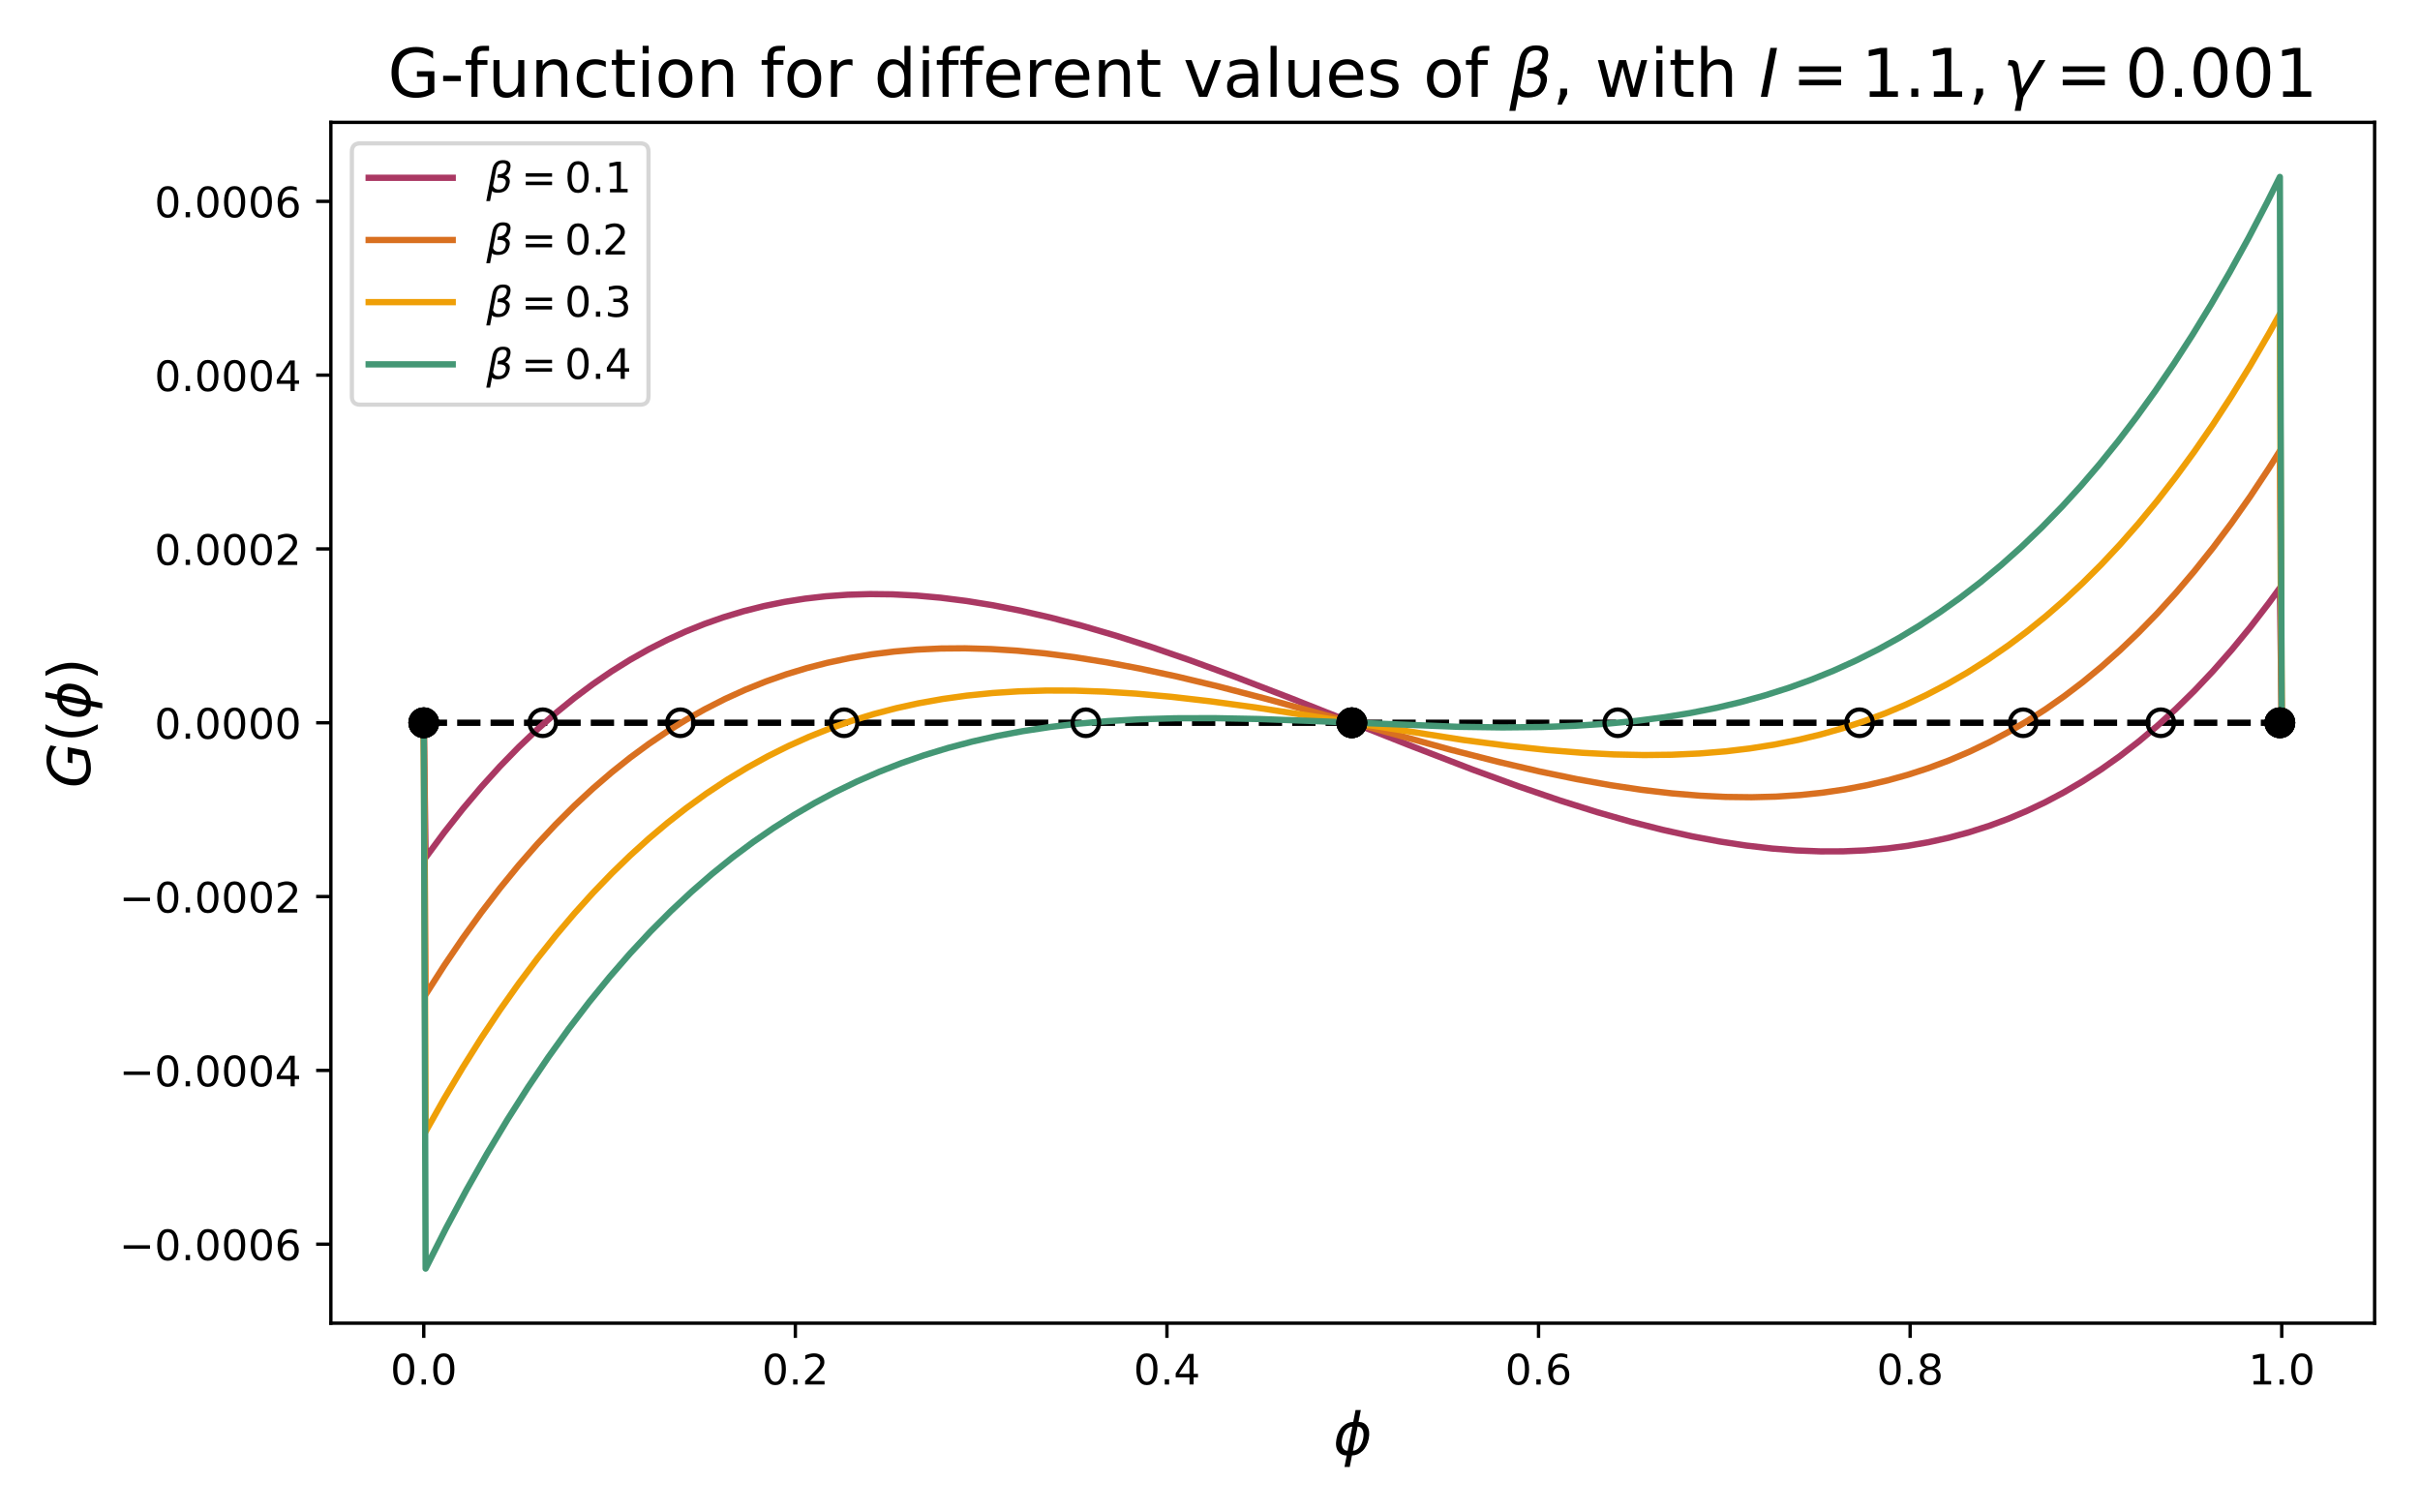 <?xml version="1.0" encoding="utf-8" standalone="no"?>
<!DOCTYPE svg PUBLIC "-//W3C//DTD SVG 1.1//EN"
  "http://www.w3.org/Graphics/SVG/1.1/DTD/svg11.dtd">
<!-- Created with matplotlib (https://matplotlib.org/) -->
<svg height="360pt" version="1.1" viewBox="0 0 576 360" width="576pt" xmlns="http://www.w3.org/2000/svg" xmlns:xlink="http://www.w3.org/1999/xlink">
 <defs>
  <style type="text/css">*{stroke-linecap:butt;stroke-linejoin:round;}</style>
 </defs>
 <g id="figure_1">
  <g id="patch_1">
   <path d="M 0 360 
L 576 360 
L 576 0 
L 0 0 
z
" style="fill:#ffffff;"/>
  </g>
  <g id="axes_1">
   <g id="patch_2">
    <path d="M 78.75 314.942 
L 565.2 314.942 
L 565.2 29.12 
L 78.75 29.12 
z
" style="fill:#ffffff;"/>
   </g>
   <g id="matplotlib.axis_1">
    <g id="xtick_1">
     <g id="line2d_1">
      <defs>
       <path d="M 0 0 
L 0 3.5 
" id="m5bc7a6c4f2" style="stroke:#000000;stroke-width:0.8;"/>
      </defs>
      <g>
       <use style="stroke:#000000;stroke-width:0.8;" x="100.862" xlink:href="#m5bc7a6c4f2" y="314.942"/>
      </g>
     </g>
     <g id="text_1">
      <!-- 0.0 -->
      <g transform="translate(92.91 329.54)scale(0.1 -0.1)">
       <defs>
        <path d="M 31.781 66.406 
Q 24.172 66.406 20.328 58.906 
Q 16.5 51.422 16.5 36.375 
Q 16.5 21.391 20.328 13.891 
Q 24.172 6.391 31.781 6.391 
Q 39.453 6.391 43.281 13.891 
Q 47.125 21.391 47.125 36.375 
Q 47.125 51.422 43.281 58.906 
Q 39.453 66.406 31.781 66.406 
z
M 31.781 74.219 
Q 44.047 74.219 50.516 64.516 
Q 56.984 54.828 56.984 36.375 
Q 56.984 17.969 50.516 8.266 
Q 44.047 -1.422 31.781 -1.422 
Q 19.531 -1.422 13.062 8.266 
Q 6.594 17.969 6.594 36.375 
Q 6.594 54.828 13.062 64.516 
Q 19.531 74.219 31.781 74.219 
z
" id="DejaVuSans-48"/>
        <path d="M 10.688 12.406 
L 21 12.406 
L 21 0 
L 10.688 0 
z
" id="DejaVuSans-46"/>
       </defs>
       <use xlink:href="#DejaVuSans-48"/>
       <use x="63.623" xlink:href="#DejaVuSans-46"/>
       <use x="95.41" xlink:href="#DejaVuSans-48"/>
      </g>
     </g>
    </g>
    <g id="xtick_2">
     <g id="line2d_2">
      <g>
       <use style="stroke:#000000;stroke-width:0.8;" x="189.307" xlink:href="#m5bc7a6c4f2" y="314.942"/>
      </g>
     </g>
     <g id="text_2">
      <!-- 0.2 -->
      <g transform="translate(181.355 329.54)scale(0.1 -0.1)">
       <defs>
        <path d="M 19.188 8.297 
L 53.609 8.297 
L 53.609 0 
L 7.328 0 
L 7.328 8.297 
Q 12.938 14.109 22.625 23.891 
Q 32.328 33.688 34.812 36.531 
Q 39.547 41.844 41.422 45.531 
Q 43.312 49.219 43.312 52.781 
Q 43.312 58.594 39.234 62.25 
Q 35.156 65.922 28.609 65.922 
Q 23.969 65.922 18.812 64.312 
Q 13.672 62.703 7.812 59.422 
L 7.812 69.391 
Q 13.766 71.781 18.938 73 
Q 24.125 74.219 28.422 74.219 
Q 39.75 74.219 46.484 68.547 
Q 53.219 62.891 53.219 53.422 
Q 53.219 48.922 51.531 44.891 
Q 49.859 40.875 45.406 35.406 
Q 44.188 33.984 37.641 27.219 
Q 31.109 20.453 19.188 8.297 
z
" id="DejaVuSans-50"/>
       </defs>
       <use xlink:href="#DejaVuSans-48"/>
       <use x="63.623" xlink:href="#DejaVuSans-46"/>
       <use x="95.41" xlink:href="#DejaVuSans-50"/>
      </g>
     </g>
    </g>
    <g id="xtick_3">
     <g id="line2d_3">
      <g>
       <use style="stroke:#000000;stroke-width:0.8;" x="277.752" xlink:href="#m5bc7a6c4f2" y="314.942"/>
      </g>
     </g>
     <g id="text_3">
      <!-- 0.4 -->
      <g transform="translate(269.801 329.54)scale(0.1 -0.1)">
       <defs>
        <path d="M 37.797 64.312 
L 12.891 25.391 
L 37.797 25.391 
z
M 35.203 72.906 
L 47.609 72.906 
L 47.609 25.391 
L 58.016 25.391 
L 58.016 17.188 
L 47.609 17.188 
L 47.609 0 
L 37.797 0 
L 37.797 17.188 
L 4.891 17.188 
L 4.891 26.703 
z
" id="DejaVuSans-52"/>
       </defs>
       <use xlink:href="#DejaVuSans-48"/>
       <use x="63.623" xlink:href="#DejaVuSans-46"/>
       <use x="95.41" xlink:href="#DejaVuSans-52"/>
      </g>
     </g>
    </g>
    <g id="xtick_4">
     <g id="line2d_4">
      <g>
       <use style="stroke:#000000;stroke-width:0.8;" x="366.198" xlink:href="#m5bc7a6c4f2" y="314.942"/>
      </g>
     </g>
     <g id="text_4">
      <!-- 0.6 -->
      <g transform="translate(358.246 329.54)scale(0.1 -0.1)">
       <defs>
        <path d="M 33.016 40.375 
Q 26.375 40.375 22.484 35.828 
Q 18.609 31.297 18.609 23.391 
Q 18.609 15.531 22.484 10.953 
Q 26.375 6.391 33.016 6.391 
Q 39.656 6.391 43.531 10.953 
Q 47.406 15.531 47.406 23.391 
Q 47.406 31.297 43.531 35.828 
Q 39.656 40.375 33.016 40.375 
z
M 52.594 71.297 
L 52.594 62.312 
Q 48.875 64.062 45.094 64.984 
Q 41.312 65.922 37.594 65.922 
Q 27.828 65.922 22.672 59.328 
Q 17.531 52.734 16.797 39.406 
Q 19.672 43.656 24.016 45.922 
Q 28.375 48.188 33.594 48.188 
Q 44.578 48.188 50.953 41.516 
Q 57.328 34.859 57.328 23.391 
Q 57.328 12.156 50.688 5.359 
Q 44.047 -1.422 33.016 -1.422 
Q 20.359 -1.422 13.672 8.266 
Q 6.984 17.969 6.984 36.375 
Q 6.984 53.656 15.188 63.938 
Q 23.391 74.219 37.203 74.219 
Q 40.922 74.219 44.703 73.484 
Q 48.484 72.75 52.594 71.297 
z
" id="DejaVuSans-54"/>
       </defs>
       <use xlink:href="#DejaVuSans-48"/>
       <use x="63.623" xlink:href="#DejaVuSans-46"/>
       <use x="95.41" xlink:href="#DejaVuSans-54"/>
      </g>
     </g>
    </g>
    <g id="xtick_5">
     <g id="line2d_5">
      <g>
       <use style="stroke:#000000;stroke-width:0.8;" x="454.643" xlink:href="#m5bc7a6c4f2" y="314.942"/>
      </g>
     </g>
     <g id="text_5">
      <!-- 0.8 -->
      <g transform="translate(446.692 329.54)scale(0.1 -0.1)">
       <defs>
        <path d="M 31.781 34.625 
Q 24.75 34.625 20.719 30.859 
Q 16.703 27.094 16.703 20.516 
Q 16.703 13.922 20.719 10.156 
Q 24.75 6.391 31.781 6.391 
Q 38.812 6.391 42.859 10.172 
Q 46.922 13.969 46.922 20.516 
Q 46.922 27.094 42.891 30.859 
Q 38.875 34.625 31.781 34.625 
z
M 21.922 38.812 
Q 15.578 40.375 12.031 44.719 
Q 8.5 49.078 8.5 55.328 
Q 8.5 64.062 14.719 69.141 
Q 20.953 74.219 31.781 74.219 
Q 42.672 74.219 48.875 69.141 
Q 55.078 64.062 55.078 55.328 
Q 55.078 49.078 51.531 44.719 
Q 48 40.375 41.703 38.812 
Q 48.828 37.156 52.797 32.312 
Q 56.781 27.484 56.781 20.516 
Q 56.781 9.906 50.312 4.234 
Q 43.844 -1.422 31.781 -1.422 
Q 19.734 -1.422 13.25 4.234 
Q 6.781 9.906 6.781 20.516 
Q 6.781 27.484 10.781 32.312 
Q 14.797 37.156 21.922 38.812 
z
M 18.312 54.391 
Q 18.312 48.734 21.844 45.562 
Q 25.391 42.391 31.781 42.391 
Q 38.141 42.391 41.719 45.562 
Q 45.312 48.734 45.312 54.391 
Q 45.312 60.062 41.719 63.234 
Q 38.141 66.406 31.781 66.406 
Q 25.391 66.406 21.844 63.234 
Q 18.312 60.062 18.312 54.391 
z
" id="DejaVuSans-56"/>
       </defs>
       <use xlink:href="#DejaVuSans-48"/>
       <use x="63.623" xlink:href="#DejaVuSans-46"/>
       <use x="95.41" xlink:href="#DejaVuSans-56"/>
      </g>
     </g>
    </g>
    <g id="xtick_6">
     <g id="line2d_6">
      <g>
       <use style="stroke:#000000;stroke-width:0.8;" x="543.089" xlink:href="#m5bc7a6c4f2" y="314.942"/>
      </g>
     </g>
     <g id="text_6">
      <!-- 1.0 -->
      <g transform="translate(535.137 329.54)scale(0.1 -0.1)">
       <defs>
        <path d="M 12.406 8.297 
L 28.516 8.297 
L 28.516 63.922 
L 10.984 60.406 
L 10.984 69.391 
L 28.422 72.906 
L 38.281 72.906 
L 38.281 8.297 
L 54.391 8.297 
L 54.391 0 
L 12.406 0 
z
" id="DejaVuSans-49"/>
       </defs>
       <use xlink:href="#DejaVuSans-49"/>
       <use x="63.623" xlink:href="#DejaVuSans-46"/>
       <use x="95.41" xlink:href="#DejaVuSans-48"/>
      </g>
     </g>
    </g>
    <g id="text_7">
     <!-- $\phi$ -->
     <g transform="translate(317.355 346.26)scale(0.14 -0.14)">
      <defs>
       <path d="M 46.734 75.984 
L 42.781 55.812 
Q 52.547 55.812 57.562 48.344 
Q 62.75 40.719 60.156 27.297 
Q 57.516 13.875 49.359 6.25 
Q 41.453 -1.219 31.688 -1.219 
L 27.875 -20.797 
L 18.953 -20.797 
L 22.75 -1.219 
Q 13.031 -1.219 7.953 6.25 
Q 2.781 13.875 5.422 27.297 
Q 8.016 40.719 16.156 48.344 
Q 24.125 55.812 33.844 55.812 
L 37.797 75.984 
z
M 33.25 6.781 
Q 38.766 6.781 43.5 11.812 
Q 48.688 17.438 50.688 27.297 
Q 52.641 37.062 49.516 42.781 
Q 46.734 47.797 41.219 47.797 
z
M 24.312 6.781 
L 32.281 47.797 
Q 26.812 47.797 22.078 42.781 
Q 16.75 37.062 14.891 27.297 
Q 13.031 17.438 16.062 11.812 
Q 18.797 6.781 24.312 6.781 
z
" id="DejaVuSans-Oblique-981"/>
      </defs>
      <use transform="translate(0 0.016)" xlink:href="#DejaVuSans-Oblique-981"/>
     </g>
    </g>
   </g>
   <g id="matplotlib.axis_2">
    <g id="ytick_1">
     <g id="line2d_7">
      <defs>
       <path d="M 0 0 
L -3.5 0 
" id="mc68856d9a3" style="stroke:#000000;stroke-width:0.8;"/>
      </defs>
      <g>
       <use style="stroke:#000000;stroke-width:0.8;" x="78.75" xlink:href="#mc68856d9a3" y="296.146"/>
      </g>
     </g>
     <g id="text_8">
      <!-- −0.0006 -->
      <g transform="translate(28.38 299.945)scale(0.1 -0.1)">
       <defs>
        <path d="M 10.594 35.5 
L 73.188 35.5 
L 73.188 27.203 
L 10.594 27.203 
z
" id="DejaVuSans-8722"/>
       </defs>
       <use xlink:href="#DejaVuSans-8722"/>
       <use x="83.789" xlink:href="#DejaVuSans-48"/>
       <use x="147.412" xlink:href="#DejaVuSans-46"/>
       <use x="179.199" xlink:href="#DejaVuSans-48"/>
       <use x="242.822" xlink:href="#DejaVuSans-48"/>
       <use x="306.445" xlink:href="#DejaVuSans-48"/>
       <use x="370.068" xlink:href="#DejaVuSans-54"/>
      </g>
     </g>
    </g>
    <g id="ytick_2">
     <g id="line2d_8">
      <g>
       <use style="stroke:#000000;stroke-width:0.8;" x="78.75" xlink:href="#mc68856d9a3" y="254.774"/>
      </g>
     </g>
     <g id="text_9">
      <!-- −0.0004 -->
      <g transform="translate(28.38 258.573)scale(0.1 -0.1)">
       <use xlink:href="#DejaVuSans-8722"/>
       <use x="83.789" xlink:href="#DejaVuSans-48"/>
       <use x="147.412" xlink:href="#DejaVuSans-46"/>
       <use x="179.199" xlink:href="#DejaVuSans-48"/>
       <use x="242.822" xlink:href="#DejaVuSans-48"/>
       <use x="306.445" xlink:href="#DejaVuSans-48"/>
       <use x="370.068" xlink:href="#DejaVuSans-52"/>
      </g>
     </g>
    </g>
    <g id="ytick_3">
     <g id="line2d_9">
      <g>
       <use style="stroke:#000000;stroke-width:0.8;" x="78.75" xlink:href="#mc68856d9a3" y="213.403"/>
      </g>
     </g>
     <g id="text_10">
      <!-- −0.0002 -->
      <g transform="translate(28.38 217.202)scale(0.1 -0.1)">
       <use xlink:href="#DejaVuSans-8722"/>
       <use x="83.789" xlink:href="#DejaVuSans-48"/>
       <use x="147.412" xlink:href="#DejaVuSans-46"/>
       <use x="179.199" xlink:href="#DejaVuSans-48"/>
       <use x="242.822" xlink:href="#DejaVuSans-48"/>
       <use x="306.445" xlink:href="#DejaVuSans-48"/>
       <use x="370.068" xlink:href="#DejaVuSans-50"/>
      </g>
     </g>
    </g>
    <g id="ytick_4">
     <g id="line2d_10">
      <g>
       <use style="stroke:#000000;stroke-width:0.8;" x="78.75" xlink:href="#mc68856d9a3" y="172.031"/>
      </g>
     </g>
     <g id="text_11">
      <!-- 0.0000 -->
      <g transform="translate(36.76 175.83)scale(0.1 -0.1)">
       <use xlink:href="#DejaVuSans-48"/>
       <use x="63.623" xlink:href="#DejaVuSans-46"/>
       <use x="95.41" xlink:href="#DejaVuSans-48"/>
       <use x="159.033" xlink:href="#DejaVuSans-48"/>
       <use x="222.656" xlink:href="#DejaVuSans-48"/>
       <use x="286.279" xlink:href="#DejaVuSans-48"/>
      </g>
     </g>
    </g>
    <g id="ytick_5">
     <g id="line2d_11">
      <g>
       <use style="stroke:#000000;stroke-width:0.8;" x="78.75" xlink:href="#mc68856d9a3" y="130.659"/>
      </g>
     </g>
     <g id="text_12">
      <!-- 0.0002 -->
      <g transform="translate(36.76 134.459)scale(0.1 -0.1)">
       <use xlink:href="#DejaVuSans-48"/>
       <use x="63.623" xlink:href="#DejaVuSans-46"/>
       <use x="95.41" xlink:href="#DejaVuSans-48"/>
       <use x="159.033" xlink:href="#DejaVuSans-48"/>
       <use x="222.656" xlink:href="#DejaVuSans-48"/>
       <use x="286.279" xlink:href="#DejaVuSans-50"/>
      </g>
     </g>
    </g>
    <g id="ytick_6">
     <g id="line2d_12">
      <g>
       <use style="stroke:#000000;stroke-width:0.8;" x="78.75" xlink:href="#mc68856d9a3" y="89.288"/>
      </g>
     </g>
     <g id="text_13">
      <!-- 0.0004 -->
      <g transform="translate(36.76 93.087)scale(0.1 -0.1)">
       <use xlink:href="#DejaVuSans-48"/>
       <use x="63.623" xlink:href="#DejaVuSans-46"/>
       <use x="95.41" xlink:href="#DejaVuSans-48"/>
       <use x="159.033" xlink:href="#DejaVuSans-48"/>
       <use x="222.656" xlink:href="#DejaVuSans-48"/>
       <use x="286.279" xlink:href="#DejaVuSans-52"/>
      </g>
     </g>
    </g>
    <g id="ytick_7">
     <g id="line2d_13">
      <g>
       <use style="stroke:#000000;stroke-width:0.8;" x="78.75" xlink:href="#mc68856d9a3" y="47.916"/>
      </g>
     </g>
     <g id="text_14">
      <!-- 0.0006 -->
      <g transform="translate(36.76 51.715)scale(0.1 -0.1)">
       <use xlink:href="#DejaVuSans-48"/>
       <use x="63.623" xlink:href="#DejaVuSans-46"/>
       <use x="95.41" xlink:href="#DejaVuSans-48"/>
       <use x="159.033" xlink:href="#DejaVuSans-48"/>
       <use x="222.656" xlink:href="#DejaVuSans-48"/>
       <use x="286.279" xlink:href="#DejaVuSans-54"/>
      </g>
     </g>
    </g>
    <g id="text_15">
     <!-- $G(\phi)$ -->
     <g transform="translate(21.44 187.571)rotate(-90)scale(0.14 -0.14)">
      <defs>
       <path d="M 54.594 10.891 
L 58.406 29.984 
L 42.188 29.984 
L 43.703 38.094 
L 69.578 38.094 
L 63.281 6 
Q 56.781 2.438 49.109 0.5 
Q 41.453 -1.422 33.688 -1.422 
Q 19.969 -1.422 12.234 6.188 
Q 4.5 13.812 4.5 27.391 
Q 4.5 38.672 9.203 48.844 
Q 13.922 59.031 22.219 65.828 
Q 27.438 70.062 33.641 72.141 
Q 39.844 74.219 47.406 74.219 
Q 54.25 74.219 60.516 72.484 
Q 66.797 70.75 72.516 67.281 
L 70.516 56.781 
Q 66.109 61.375 60.203 63.797 
Q 54.297 66.219 47.609 66.219 
Q 39.844 66.219 33.938 63.25 
Q 28.031 60.297 23.391 54.109 
Q 19.438 48.828 17.156 41.672 
Q 14.891 34.516 14.891 27.094 
Q 14.891 16.891 20.109 11.734 
Q 25.344 6.594 35.688 6.594 
Q 40.875 6.594 45.703 7.688 
Q 50.531 8.797 54.594 10.891 
z
" id="DejaVuSans-Oblique-71"/>
       <path d="M 31 75.875 
Q 24.469 64.656 21.281 53.656 
Q 18.109 42.672 18.109 31.391 
Q 18.109 20.125 21.312 9.062 
Q 24.516 -2 31 -13.188 
L 23.188 -13.188 
Q 15.875 -1.703 12.234 9.375 
Q 8.594 20.453 8.594 31.391 
Q 8.594 42.281 12.203 53.312 
Q 15.828 64.359 23.188 75.875 
z
" id="DejaVuSans-40"/>
       <path d="M 8.016 75.875 
L 15.828 75.875 
Q 23.141 64.359 26.781 53.312 
Q 30.422 42.281 30.422 31.391 
Q 30.422 20.453 26.781 9.375 
Q 23.141 -1.703 15.828 -13.188 
L 8.016 -13.188 
Q 14.5 -2 17.703 9.062 
Q 20.906 20.125 20.906 31.391 
Q 20.906 42.672 17.703 53.656 
Q 14.5 64.656 8.016 75.875 
z
" id="DejaVuSans-41"/>
      </defs>
      <use transform="translate(0 0.016)" xlink:href="#DejaVuSans-Oblique-71"/>
      <use transform="translate(77.49 0.016)" xlink:href="#DejaVuSans-40"/>
      <use transform="translate(116.504 0.016)" xlink:href="#DejaVuSans-Oblique-981"/>
      <use transform="translate(182.471 0.016)" xlink:href="#DejaVuSans-41"/>
     </g>
    </g>
   </g>
   <g id="line2d_14">
    <path clip-path="url(#p383bd5e3f3)" d="M 100.862 172.031 
L 543.089 172.031 
L 543.089 172.031 
" style="fill:none;stroke:#000000;stroke-dasharray:5.55,2.4;stroke-dashoffset:0;stroke-width:1.5;"/>
   </g>
   <g id="line2d_15">
    <path clip-path="url(#p383bd5e3f3)" d="M 100.862 172.031 
L 101.304 204.116 
L 105.731 198.129 
L 110.158 192.523 
L 114.584 187.282 
L 119.011 182.395 
L 123.438 177.848 
L 127.865 173.628 
L 132.291 169.724 
L 136.718 166.124 
L 141.145 162.815 
L 145.571 159.788 
L 149.998 157.031 
L 154.425 154.533 
L 158.851 152.286 
L 163.278 150.278 
L 167.705 148.5 
L 172.131 146.943 
L 177.001 145.474 
L 181.87 144.25 
L 186.74 143.26 
L 191.609 142.491 
L 196.478 141.934 
L 201.79 141.555 
L 207.102 141.403 
L 212.414 141.464 
L 218.169 141.758 
L 223.924 142.272 
L 230.121 143.056 
L 236.319 144.062 
L 242.959 145.366 
L 250.041 146.992 
L 257.567 148.959 
L 265.535 151.281 
L 273.945 153.962 
L 283.242 157.156 
L 293.866 161.043 
L 307.146 166.153 
L 335.477 177.387 
L 350.527 183.185 
L 361.594 187.219 
L 371.333 190.538 
L 380.186 193.316 
L 388.154 195.586 
L 395.68 197.498 
L 402.762 199.065 
L 409.402 200.309 
L 415.6 201.253 
L 421.797 201.971 
L 427.552 202.419 
L 433.307 202.641 
L 438.619 202.632 
L 443.931 202.406 
L 449.243 201.949 
L 454.112 201.316 
L 458.981 200.468 
L 463.851 199.394 
L 468.72 198.082 
L 473.59 196.522 
L 478.016 194.878 
L 482.443 193.009 
L 486.87 190.906 
L 491.296 188.56 
L 495.723 185.96 
L 500.15 183.096 
L 504.576 179.958 
L 509.003 176.534 
L 513.43 172.813 
L 517.856 168.784 
L 522.283 164.435 
L 526.71 159.753 
L 531.137 154.726 
L 535.563 149.341 
L 539.99 143.584 
L 542.646 139.946 
L 543.089 172.031 
L 543.089 172.031 
" style="fill:none;stroke:#aa3863;stroke-linecap:square;stroke-width:1.5;"/>
   </g>
   <g id="line2d_16">
    <path clip-path="url(#p383bd5e3f3)" d="M 100.862 172.031 
L 101.304 236.727 
L 105.731 229.81 
L 110.158 223.291 
L 114.584 217.155 
L 119.011 211.39 
L 123.438 205.982 
L 127.865 200.918 
L 132.291 196.185 
L 136.718 191.771 
L 141.145 187.663 
L 145.571 183.851 
L 149.998 180.323 
L 154.425 177.068 
L 158.851 174.076 
L 163.278 171.336 
L 167.705 168.839 
L 172.574 166.36 
L 177.444 164.149 
L 182.313 162.196 
L 187.182 160.487 
L 192.052 159.011 
L 196.921 157.758 
L 202.233 156.631 
L 207.545 155.741 
L 212.857 155.077 
L 218.169 154.624 
L 223.924 154.357 
L 229.679 154.309 
L 235.876 154.483 
L 242.073 154.875 
L 248.713 155.516 
L 255.796 156.429 
L 263.321 157.63 
L 271.289 159.129 
L 280.143 161.03 
L 289.882 163.355 
L 301.391 166.339 
L 317.327 170.727 
L 345.215 178.43 
L 356.725 181.362 
L 366.463 183.625 
L 375.317 185.456 
L 383.285 186.881 
L 390.81 188.001 
L 397.893 188.828 
L 404.533 189.38 
L 410.73 189.681 
L 416.928 189.757 
L 422.683 189.61 
L 428.437 189.237 
L 433.749 188.68 
L 439.061 187.905 
L 444.373 186.898 
L 449.243 185.761 
L 454.112 184.408 
L 458.981 182.828 
L 463.851 181.009 
L 468.72 178.94 
L 473.59 176.609 
L 478.016 174.252 
L 482.443 171.659 
L 486.87 168.82 
L 491.296 165.724 
L 495.723 162.361 
L 500.15 158.721 
L 504.576 154.792 
L 509.003 150.563 
L 513.43 146.023 
L 517.856 141.159 
L 522.283 135.958 
L 526.71 130.409 
L 531.137 124.498 
L 535.563 118.211 
L 539.99 111.534 
L 542.646 107.334 
L 543.089 172.031 
L 543.089 172.031 
" style="fill:none;stroke:#d97020;stroke-linecap:square;stroke-width:1.5;"/>
   </g>
   <g id="line2d_17">
    <path clip-path="url(#p383bd5e3f3)" d="M 100.862 172.031 
L 101.304 269.339 
L 105.731 261.49 
L 110.158 254.058 
L 114.584 247.028 
L 119.011 240.386 
L 123.438 234.117 
L 127.865 228.208 
L 132.291 222.646 
L 136.718 217.417 
L 141.145 212.511 
L 145.571 207.914 
L 149.998 203.616 
L 154.425 199.603 
L 158.851 195.867 
L 163.278 192.395 
L 168.147 188.87 
L 173.017 185.639 
L 177.886 182.689 
L 182.756 180.008 
L 187.625 177.583 
L 192.494 175.402 
L 197.364 173.454 
L 202.676 171.581 
L 207.988 169.957 
L 213.3 168.568 
L 218.612 167.401 
L 224.366 166.371 
L 230.121 165.571 
L 236.319 164.947 
L 242.516 164.55 
L 249.156 164.357 
L 255.796 164.382 
L 262.879 164.624 
L 270.404 165.098 
L 278.815 165.855 
L 288.111 166.922 
L 298.735 168.373 
L 312.458 170.487 
L 348.314 176.133 
L 358.938 177.519 
L 368.234 178.511 
L 376.645 179.184 
L 384.17 179.569 
L 391.253 179.717 
L 397.893 179.643 
L 404.533 179.341 
L 410.73 178.833 
L 416.485 178.149 
L 422.24 177.245 
L 427.995 176.105 
L 433.307 174.828 
L 438.619 173.323 
L 443.931 171.577 
L 448.8 169.751 
L 453.669 167.698 
L 458.539 165.408 
L 463.408 162.868 
L 468.277 160.066 
L 473.147 156.99 
L 478.016 153.627 
L 482.443 150.309 
L 486.87 146.733 
L 491.296 142.887 
L 495.723 138.762 
L 500.15 134.345 
L 504.576 129.626 
L 509.003 124.593 
L 513.43 119.232 
L 517.856 113.533 
L 522.283 107.481 
L 526.71 101.065 
L 531.137 94.269 
L 535.563 87.08 
L 539.99 79.483 
L 542.646 74.723 
L 543.089 172.031 
L 543.089 172.031 
" style="fill:none;stroke:#ef9f07;stroke-linecap:square;stroke-width:1.5;"/>
   </g>
   <g id="line2d_18">
    <path clip-path="url(#p383bd5e3f3)" d="M 100.862 172.031 
L 101.304 301.95 
L 106.174 292.317 
L 111.043 283.208 
L 115.912 274.603 
L 120.782 266.483 
L 125.651 258.828 
L 130.521 251.62 
L 135.39 244.841 
L 140.259 238.474 
L 145.129 232.501 
L 149.998 226.908 
L 154.867 221.678 
L 159.737 216.795 
L 164.606 212.245 
L 169.475 208.014 
L 174.345 204.088 
L 179.214 200.453 
L 184.084 197.096 
L 188.953 194.005 
L 193.822 191.166 
L 198.692 188.568 
L 204.004 185.995 
L 209.316 183.68 
L 214.628 181.609 
L 219.94 179.767 
L 225.695 178.014 
L 231.449 176.499 
L 237.204 175.203 
L 243.401 174.036 
L 250.041 173.026 
L 256.681 172.243 
L 263.764 171.631 
L 271.289 171.205 
L 279.7 170.963 
L 288.996 170.935 
L 299.62 171.139 
L 313.343 171.645 
L 346.986 172.993 
L 357.61 173.141 
L 366.906 173.047 
L 374.874 172.754 
L 382.4 172.263 
L 389.482 171.582 
L 396.122 170.725 
L 402.32 169.715 
L 408.517 168.483 
L 414.272 167.121 
L 420.026 165.534 
L 425.781 163.706 
L 431.093 161.789 
L 436.405 159.638 
L 441.717 157.238 
L 447.029 154.576 
L 451.899 151.892 
L 456.768 148.963 
L 461.637 145.776 
L 466.507 142.32 
L 471.376 138.58 
L 476.246 134.545 
L 481.115 130.2 
L 485.984 125.531 
L 490.854 120.523 
L 495.28 115.665 
L 499.707 110.503 
L 504.134 105.026 
L 508.56 99.221 
L 512.987 93.076 
L 517.414 86.577 
L 521.841 79.712 
L 526.267 72.466 
L 530.694 64.826 
L 535.121 56.777 
L 539.547 48.304 
L 542.646 42.112 
L 543.089 172.031 
L 543.089 172.031 
" style="fill:none;stroke:#449775;stroke-linecap:square;stroke-width:1.5;"/>
   </g>
   <g id="patch_3">
    <path d="M 78.75 314.942 
L 78.75 29.12 
" style="fill:none;stroke:#000000;stroke-linecap:square;stroke-linejoin:miter;stroke-width:0.8;"/>
   </g>
   <g id="patch_4">
    <path d="M 565.2 314.942 
L 565.2 29.12 
" style="fill:none;stroke:#000000;stroke-linecap:square;stroke-linejoin:miter;stroke-width:0.8;"/>
   </g>
   <g id="patch_5">
    <path d="M 78.75 314.942 
L 565.2 314.942 
" style="fill:none;stroke:#000000;stroke-linecap:square;stroke-linejoin:miter;stroke-width:0.8;"/>
   </g>
   <g id="patch_6">
    <path d="M 78.75 29.12 
L 565.2 29.12 
" style="fill:none;stroke:#000000;stroke-linecap:square;stroke-linejoin:miter;stroke-width:0.8;"/>
   </g>
   <g id="text_16">
    <!-- G-function for different values of $\beta$, with $I = 1.1, \gamma = 0.001$ -->
    <g transform="translate(92.295 23.12)scale(0.16 -0.16)">
     <defs>
      <path d="M 59.516 10.406 
L 59.516 29.984 
L 43.406 29.984 
L 43.406 38.094 
L 69.281 38.094 
L 69.281 6.781 
Q 63.578 2.734 56.688 0.656 
Q 49.812 -1.422 42 -1.422 
Q 24.906 -1.422 15.25 8.562 
Q 5.609 18.562 5.609 36.375 
Q 5.609 54.25 15.25 64.234 
Q 24.906 74.219 42 74.219 
Q 49.125 74.219 55.547 72.453 
Q 61.969 70.703 67.391 67.281 
L 67.391 56.781 
Q 61.922 61.422 55.766 63.766 
Q 49.609 66.109 42.828 66.109 
Q 29.438 66.109 22.719 58.641 
Q 16.016 51.172 16.016 36.375 
Q 16.016 21.625 22.719 14.156 
Q 29.438 6.688 42.828 6.688 
Q 48.047 6.688 52.141 7.594 
Q 56.25 8.5 59.516 10.406 
z
" id="DejaVuSans-71"/>
      <path d="M 4.891 31.391 
L 31.203 31.391 
L 31.203 23.391 
L 4.891 23.391 
z
" id="DejaVuSans-45"/>
      <path d="M 37.109 75.984 
L 37.109 68.5 
L 28.516 68.5 
Q 23.688 68.5 21.797 66.547 
Q 19.922 64.594 19.922 59.516 
L 19.922 54.688 
L 34.719 54.688 
L 34.719 47.703 
L 19.922 47.703 
L 19.922 0 
L 10.891 0 
L 10.891 47.703 
L 2.297 47.703 
L 2.297 54.688 
L 10.891 54.688 
L 10.891 58.5 
Q 10.891 67.625 15.141 71.797 
Q 19.391 75.984 28.609 75.984 
z
" id="DejaVuSans-102"/>
      <path d="M 8.5 21.578 
L 8.5 54.688 
L 17.484 54.688 
L 17.484 21.922 
Q 17.484 14.156 20.5 10.266 
Q 23.531 6.391 29.594 6.391 
Q 36.859 6.391 41.078 11.031 
Q 45.312 15.672 45.312 23.688 
L 45.312 54.688 
L 54.297 54.688 
L 54.297 0 
L 45.312 0 
L 45.312 8.406 
Q 42.047 3.422 37.719 1 
Q 33.406 -1.422 27.688 -1.422 
Q 18.266 -1.422 13.375 4.438 
Q 8.5 10.297 8.5 21.578 
z
M 31.109 56 
z
" id="DejaVuSans-117"/>
      <path d="M 54.891 33.016 
L 54.891 0 
L 45.906 0 
L 45.906 32.719 
Q 45.906 40.484 42.875 44.328 
Q 39.844 48.188 33.797 48.188 
Q 26.516 48.188 22.312 43.547 
Q 18.109 38.922 18.109 30.906 
L 18.109 0 
L 9.078 0 
L 9.078 54.688 
L 18.109 54.688 
L 18.109 46.188 
Q 21.344 51.125 25.703 53.562 
Q 30.078 56 35.797 56 
Q 45.219 56 50.047 50.172 
Q 54.891 44.344 54.891 33.016 
z
" id="DejaVuSans-110"/>
      <path d="M 48.781 52.594 
L 48.781 44.188 
Q 44.969 46.297 41.141 47.344 
Q 37.312 48.391 33.406 48.391 
Q 24.656 48.391 19.812 42.844 
Q 14.984 37.312 14.984 27.297 
Q 14.984 17.281 19.812 11.734 
Q 24.656 6.203 33.406 6.203 
Q 37.312 6.203 41.141 7.25 
Q 44.969 8.297 48.781 10.406 
L 48.781 2.094 
Q 45.016 0.344 40.984 -0.531 
Q 36.969 -1.422 32.422 -1.422 
Q 20.062 -1.422 12.781 6.344 
Q 5.516 14.109 5.516 27.297 
Q 5.516 40.672 12.859 48.328 
Q 20.219 56 33.016 56 
Q 37.156 56 41.109 55.141 
Q 45.062 54.297 48.781 52.594 
z
" id="DejaVuSans-99"/>
      <path d="M 18.312 70.219 
L 18.312 54.688 
L 36.812 54.688 
L 36.812 47.703 
L 18.312 47.703 
L 18.312 18.016 
Q 18.312 11.328 20.141 9.422 
Q 21.969 7.516 27.594 7.516 
L 36.812 7.516 
L 36.812 0 
L 27.594 0 
Q 17.188 0 13.234 3.875 
Q 9.281 7.766 9.281 18.016 
L 9.281 47.703 
L 2.688 47.703 
L 2.688 54.688 
L 9.281 54.688 
L 9.281 70.219 
z
" id="DejaVuSans-116"/>
      <path d="M 9.422 54.688 
L 18.406 54.688 
L 18.406 0 
L 9.422 0 
z
M 9.422 75.984 
L 18.406 75.984 
L 18.406 64.594 
L 9.422 64.594 
z
" id="DejaVuSans-105"/>
      <path d="M 30.609 48.391 
Q 23.391 48.391 19.188 42.75 
Q 14.984 37.109 14.984 27.297 
Q 14.984 17.484 19.156 11.844 
Q 23.344 6.203 30.609 6.203 
Q 37.797 6.203 41.984 11.859 
Q 46.188 17.531 46.188 27.297 
Q 46.188 37.016 41.984 42.703 
Q 37.797 48.391 30.609 48.391 
z
M 30.609 56 
Q 42.328 56 49.016 48.375 
Q 55.719 40.766 55.719 27.297 
Q 55.719 13.875 49.016 6.219 
Q 42.328 -1.422 30.609 -1.422 
Q 18.844 -1.422 12.172 6.219 
Q 5.516 13.875 5.516 27.297 
Q 5.516 40.766 12.172 48.375 
Q 18.844 56 30.609 56 
z
" id="DejaVuSans-111"/>
      <path id="DejaVuSans-32"/>
      <path d="M 41.109 46.297 
Q 39.594 47.172 37.812 47.578 
Q 36.031 48 33.891 48 
Q 26.266 48 22.188 43.047 
Q 18.109 38.094 18.109 28.812 
L 18.109 0 
L 9.078 0 
L 9.078 54.688 
L 18.109 54.688 
L 18.109 46.188 
Q 20.953 51.172 25.484 53.578 
Q 30.031 56 36.531 56 
Q 37.453 56 38.578 55.875 
Q 39.703 55.766 41.062 55.516 
z
" id="DejaVuSans-114"/>
      <path d="M 45.406 46.391 
L 45.406 75.984 
L 54.391 75.984 
L 54.391 0 
L 45.406 0 
L 45.406 8.203 
Q 42.578 3.328 38.25 0.953 
Q 33.938 -1.422 27.875 -1.422 
Q 17.969 -1.422 11.734 6.484 
Q 5.516 14.406 5.516 27.297 
Q 5.516 40.188 11.734 48.094 
Q 17.969 56 27.875 56 
Q 33.938 56 38.25 53.625 
Q 42.578 51.266 45.406 46.391 
z
M 14.797 27.297 
Q 14.797 17.391 18.875 11.75 
Q 22.953 6.109 30.078 6.109 
Q 37.203 6.109 41.297 11.75 
Q 45.406 17.391 45.406 27.297 
Q 45.406 37.203 41.297 42.844 
Q 37.203 48.484 30.078 48.484 
Q 22.953 48.484 18.875 42.844 
Q 14.797 37.203 14.797 27.297 
z
" id="DejaVuSans-100"/>
      <path d="M 56.203 29.594 
L 56.203 25.203 
L 14.891 25.203 
Q 15.484 15.922 20.484 11.062 
Q 25.484 6.203 34.422 6.203 
Q 39.594 6.203 44.453 7.469 
Q 49.312 8.734 54.109 11.281 
L 54.109 2.781 
Q 49.266 0.734 44.188 -0.344 
Q 39.109 -1.422 33.891 -1.422 
Q 20.797 -1.422 13.156 6.188 
Q 5.516 13.812 5.516 26.812 
Q 5.516 40.234 12.766 48.109 
Q 20.016 56 32.328 56 
Q 43.359 56 49.781 48.891 
Q 56.203 41.797 56.203 29.594 
z
M 47.219 32.234 
Q 47.125 39.594 43.094 43.984 
Q 39.062 48.391 32.422 48.391 
Q 24.906 48.391 20.391 44.141 
Q 15.875 39.891 15.188 32.172 
z
" id="DejaVuSans-101"/>
      <path d="M 2.984 54.688 
L 12.5 54.688 
L 29.594 8.797 
L 46.688 54.688 
L 56.203 54.688 
L 35.688 0 
L 23.484 0 
z
" id="DejaVuSans-118"/>
      <path d="M 34.281 27.484 
Q 23.391 27.484 19.188 25 
Q 14.984 22.516 14.984 16.5 
Q 14.984 11.719 18.141 8.906 
Q 21.297 6.109 26.703 6.109 
Q 34.188 6.109 38.703 11.406 
Q 43.219 16.703 43.219 25.484 
L 43.219 27.484 
z
M 52.203 31.203 
L 52.203 0 
L 43.219 0 
L 43.219 8.297 
Q 40.141 3.328 35.547 0.953 
Q 30.953 -1.422 24.312 -1.422 
Q 15.922 -1.422 10.953 3.297 
Q 6 8.016 6 15.922 
Q 6 25.141 12.172 29.828 
Q 18.359 34.516 30.609 34.516 
L 43.219 34.516 
L 43.219 35.406 
Q 43.219 41.609 39.141 45 
Q 35.062 48.391 27.688 48.391 
Q 23 48.391 18.547 47.266 
Q 14.109 46.141 10.016 43.891 
L 10.016 52.203 
Q 14.938 54.109 19.578 55.047 
Q 24.219 56 28.609 56 
Q 40.484 56 46.344 49.844 
Q 52.203 43.703 52.203 31.203 
z
" id="DejaVuSans-97"/>
      <path d="M 9.422 75.984 
L 18.406 75.984 
L 18.406 0 
L 9.422 0 
z
" id="DejaVuSans-108"/>
      <path d="M 44.281 53.078 
L 44.281 44.578 
Q 40.484 46.531 36.375 47.5 
Q 32.281 48.484 27.875 48.484 
Q 21.188 48.484 17.844 46.438 
Q 14.5 44.391 14.5 40.281 
Q 14.5 37.156 16.891 35.375 
Q 19.281 33.594 26.516 31.984 
L 29.594 31.297 
Q 39.156 29.25 43.188 25.516 
Q 47.219 21.781 47.219 15.094 
Q 47.219 7.469 41.188 3.016 
Q 35.156 -1.422 24.609 -1.422 
Q 20.219 -1.422 15.453 -0.562 
Q 10.688 0.297 5.422 2 
L 5.422 11.281 
Q 10.406 8.688 15.234 7.391 
Q 20.062 6.109 24.812 6.109 
Q 31.156 6.109 34.562 8.281 
Q 37.984 10.453 37.984 14.406 
Q 37.984 18.062 35.516 20.016 
Q 33.062 21.969 24.703 23.781 
L 21.578 24.516 
Q 13.234 26.266 9.516 29.906 
Q 5.812 33.547 5.812 39.891 
Q 5.812 47.609 11.281 51.797 
Q 16.75 56 26.812 56 
Q 31.781 56 36.172 55.266 
Q 40.578 54.547 44.281 53.078 
z
" id="DejaVuSans-115"/>
      <path d="M 13.625 3.375 
L 8.938 -20.797 
L -0.094 -20.797 
L 14.5 54.344 
Q 18.844 76.609 39.656 76.609 
Q 60.75 76.609 57.172 57.812 
Q 54.734 44.438 45.219 39.547 
Q 58.016 35.156 55.516 22.125 
Q 51.125 -1.078 27.484 -1.031 
Q 17.141 -0.984 13.625 3.375 
z
M 15.922 15.094 
Q 19.672 6.594 29.297 6.641 
Q 43.359 6.641 46.344 21.969 
Q 49.031 35.75 26.172 34.672 
L 27.781 42.969 
Q 45.453 42.672 48.531 58.594 
Q 50.641 69.344 39.203 69.281 
Q 26.422 69.281 23.484 54.047 
z
" id="DejaVuSans-Oblique-946"/>
      <path d="M 11.719 12.406 
L 22.016 12.406 
L 22.016 4 
L 14.016 -11.625 
L 7.719 -11.625 
L 11.719 4 
z
" id="DejaVuSans-44"/>
      <path d="M 4.203 54.688 
L 13.188 54.688 
L 24.422 12.016 
L 35.594 54.688 
L 46.188 54.688 
L 57.422 12.016 
L 68.609 54.688 
L 77.594 54.688 
L 63.281 0 
L 52.688 0 
L 40.922 44.828 
L 29.109 0 
L 18.5 0 
z
" id="DejaVuSans-119"/>
      <path d="M 54.891 33.016 
L 54.891 0 
L 45.906 0 
L 45.906 32.719 
Q 45.906 40.484 42.875 44.328 
Q 39.844 48.188 33.797 48.188 
Q 26.516 48.188 22.312 43.547 
Q 18.109 38.922 18.109 30.906 
L 18.109 0 
L 9.078 0 
L 9.078 75.984 
L 18.109 75.984 
L 18.109 46.188 
Q 21.344 51.125 25.703 53.562 
Q 30.078 56 35.797 56 
Q 45.219 56 50.047 50.172 
Q 54.891 44.344 54.891 33.016 
z
" id="DejaVuSans-104"/>
      <path d="M 16.891 72.906 
L 26.812 72.906 
L 12.594 0 
L 2.688 0 
z
" id="DejaVuSans-Oblique-73"/>
      <path d="M 10.594 45.406 
L 73.188 45.406 
L 73.188 37.203 
L 10.594 37.203 
z
M 10.594 25.484 
L 73.188 25.484 
L 73.188 17.188 
L 10.594 17.188 
z
" id="DejaVuSans-61"/>
      <path d="M 23.297 46.094 
L 28.719 12.312 
L 54 54.688 
L 63.531 54.688 
L 30.812 0 
L 26.766 -20.797 
L 17.781 -20.797 
L 21.828 0 
L 15.438 40.828 
Q 14.453 46.969 9.812 46.969 
L 7.422 46.969 
L 8.891 54.688 
L 12.312 54.688 
Q 21.922 54.688 23.297 46.094 
z
" id="DejaVuSans-Oblique-947"/>
     </defs>
     <use transform="translate(0 0.391)" xlink:href="#DejaVuSans-71"/>
     <use transform="translate(77.49 0.391)" xlink:href="#DejaVuSans-45"/>
     <use transform="translate(113.574 0.391)" xlink:href="#DejaVuSans-102"/>
     <use transform="translate(148.779 0.391)" xlink:href="#DejaVuSans-117"/>
     <use transform="translate(212.158 0.391)" xlink:href="#DejaVuSans-110"/>
     <use transform="translate(275.537 0.391)" xlink:href="#DejaVuSans-99"/>
     <use transform="translate(330.518 0.391)" xlink:href="#DejaVuSans-116"/>
     <use transform="translate(369.727 0.391)" xlink:href="#DejaVuSans-105"/>
     <use transform="translate(397.51 0.391)" xlink:href="#DejaVuSans-111"/>
     <use transform="translate(458.691 0.391)" xlink:href="#DejaVuSans-110"/>
     <use transform="translate(522.07 0.391)" xlink:href="#DejaVuSans-32"/>
     <use transform="translate(553.857 0.391)" xlink:href="#DejaVuSans-102"/>
     <use transform="translate(589.062 0.391)" xlink:href="#DejaVuSans-111"/>
     <use transform="translate(650.244 0.391)" xlink:href="#DejaVuSans-114"/>
     <use transform="translate(691.357 0.391)" xlink:href="#DejaVuSans-32"/>
     <use transform="translate(723.145 0.391)" xlink:href="#DejaVuSans-100"/>
     <use transform="translate(786.621 0.391)" xlink:href="#DejaVuSans-105"/>
     <use transform="translate(814.404 0.391)" xlink:href="#DejaVuSans-102"/>
     <use transform="translate(849.609 0.391)" xlink:href="#DejaVuSans-102"/>
     <use transform="translate(884.814 0.391)" xlink:href="#DejaVuSans-101"/>
     <use transform="translate(946.338 0.391)" xlink:href="#DejaVuSans-114"/>
     <use transform="translate(987.451 0.391)" xlink:href="#DejaVuSans-101"/>
     <use transform="translate(1048.975 0.391)" xlink:href="#DejaVuSans-110"/>
     <use transform="translate(1112.354 0.391)" xlink:href="#DejaVuSans-116"/>
     <use transform="translate(1151.562 0.391)" xlink:href="#DejaVuSans-32"/>
     <use transform="translate(1183.35 0.391)" xlink:href="#DejaVuSans-118"/>
     <use transform="translate(1242.529 0.391)" xlink:href="#DejaVuSans-97"/>
     <use transform="translate(1303.809 0.391)" xlink:href="#DejaVuSans-108"/>
     <use transform="translate(1331.592 0.391)" xlink:href="#DejaVuSans-117"/>
     <use transform="translate(1394.971 0.391)" xlink:href="#DejaVuSans-101"/>
     <use transform="translate(1456.494 0.391)" xlink:href="#DejaVuSans-115"/>
     <use transform="translate(1508.594 0.391)" xlink:href="#DejaVuSans-32"/>
     <use transform="translate(1540.381 0.391)" xlink:href="#DejaVuSans-111"/>
     <use transform="translate(1601.562 0.391)" xlink:href="#DejaVuSans-102"/>
     <use transform="translate(1636.768 0.391)" xlink:href="#DejaVuSans-32"/>
     <use transform="translate(1668.555 0.391)" xlink:href="#DejaVuSans-Oblique-946"/>
     <use transform="translate(1732.373 0.391)" xlink:href="#DejaVuSans-44"/>
     <use transform="translate(1764.16 0.391)" xlink:href="#DejaVuSans-32"/>
     <use transform="translate(1795.947 0.391)" xlink:href="#DejaVuSans-119"/>
     <use transform="translate(1877.734 0.391)" xlink:href="#DejaVuSans-105"/>
     <use transform="translate(1905.518 0.391)" xlink:href="#DejaVuSans-116"/>
     <use transform="translate(1944.727 0.391)" xlink:href="#DejaVuSans-104"/>
     <use transform="translate(2008.105 0.391)" xlink:href="#DejaVuSans-32"/>
     <use transform="translate(2039.893 0.391)" xlink:href="#DejaVuSans-Oblique-73"/>
     <use transform="translate(2088.867 0.391)" xlink:href="#DejaVuSans-61"/>
     <use transform="translate(2192.139 0.391)" xlink:href="#DejaVuSans-49"/>
     <use transform="translate(2255.762 0.391)" xlink:href="#DejaVuSans-46"/>
     <use transform="translate(2287.549 0.391)" xlink:href="#DejaVuSans-49"/>
     <use transform="translate(2351.172 0.391)" xlink:href="#DejaVuSans-44"/>
     <use transform="translate(2402.441 0.391)" xlink:href="#DejaVuSans-Oblique-947"/>
     <use transform="translate(2481.104 0.391)" xlink:href="#DejaVuSans-61"/>
     <use transform="translate(2584.375 0.391)" xlink:href="#DejaVuSans-48"/>
     <use transform="translate(2647.998 0.391)" xlink:href="#DejaVuSans-46"/>
     <use transform="translate(2679.785 0.391)" xlink:href="#DejaVuSans-48"/>
     <use transform="translate(2743.408 0.391)" xlink:href="#DejaVuSans-48"/>
     <use transform="translate(2807.031 0.391)" xlink:href="#DejaVuSans-49"/>
    </g>
   </g>
   <g id="legend_1">
    <g id="patch_7">
     <path d="M 85.75 96.32 
L 152.35 96.32 
Q 154.35 96.32 154.35 94.32 
L 154.35 36.12 
Q 154.35 34.12 152.35 34.12 
L 85.75 34.12 
Q 83.75 34.12 83.75 36.12 
L 83.75 94.32 
Q 83.75 96.32 85.75 96.32 
z
" style="fill:#ffffff;opacity:0.8;stroke:#cccccc;stroke-linejoin:miter;"/>
    </g>
    <g id="line2d_19">
     <path d="M 87.75 42.32 
L 107.75 42.32 
" style="fill:none;stroke:#aa3863;stroke-linecap:square;stroke-width:1.5;"/>
    </g>
    <g id="line2d_20"/>
    <g id="text_17">
     <!-- $\beta = 0.1$ -->
     <g transform="translate(115.75 45.82)scale(0.1 -0.1)">
      <use transform="translate(0 0.391)" xlink:href="#DejaVuSans-Oblique-946"/>
      <use transform="translate(83.301 0.391)" xlink:href="#DejaVuSans-61"/>
      <use transform="translate(186.572 0.391)" xlink:href="#DejaVuSans-48"/>
      <use transform="translate(250.195 0.391)" xlink:href="#DejaVuSans-46"/>
      <use transform="translate(281.982 0.391)" xlink:href="#DejaVuSans-49"/>
     </g>
    </g>
    <g id="line2d_21">
     <path d="M 87.75 57.12 
L 107.75 57.12 
" style="fill:none;stroke:#d97020;stroke-linecap:square;stroke-width:1.5;"/>
    </g>
    <g id="line2d_22"/>
    <g id="text_18">
     <!-- $\beta = 0.2$ -->
     <g transform="translate(115.75 60.62)scale(0.1 -0.1)">
      <use transform="translate(0 0.391)" xlink:href="#DejaVuSans-Oblique-946"/>
      <use transform="translate(83.301 0.391)" xlink:href="#DejaVuSans-61"/>
      <use transform="translate(186.572 0.391)" xlink:href="#DejaVuSans-48"/>
      <use transform="translate(250.195 0.391)" xlink:href="#DejaVuSans-46"/>
      <use transform="translate(276.482 0.391)" xlink:href="#DejaVuSans-50"/>
     </g>
    </g>
    <g id="line2d_23">
     <path d="M 87.75 71.92 
L 107.75 71.92 
" style="fill:none;stroke:#ef9f07;stroke-linecap:square;stroke-width:1.5;"/>
    </g>
    <g id="line2d_24"/>
    <g id="text_19">
     <!-- $\beta = 0.3$ -->
     <g transform="translate(115.75 75.42)scale(0.1 -0.1)">
      <defs>
       <path d="M 40.578 39.312 
Q 47.656 37.797 51.625 33 
Q 55.609 28.219 55.609 21.188 
Q 55.609 10.406 48.188 4.484 
Q 40.766 -1.422 27.094 -1.422 
Q 22.516 -1.422 17.656 -0.516 
Q 12.797 0.391 7.625 2.203 
L 7.625 11.719 
Q 11.719 9.328 16.594 8.109 
Q 21.484 6.891 26.812 6.891 
Q 36.078 6.891 40.938 10.547 
Q 45.797 14.203 45.797 21.188 
Q 45.797 27.641 41.281 31.266 
Q 36.766 34.906 28.719 34.906 
L 20.219 34.906 
L 20.219 43.016 
L 29.109 43.016 
Q 36.375 43.016 40.234 45.922 
Q 44.094 48.828 44.094 54.297 
Q 44.094 59.906 40.109 62.906 
Q 36.141 65.922 28.719 65.922 
Q 24.656 65.922 20.016 65.031 
Q 15.375 64.156 9.812 62.312 
L 9.812 71.094 
Q 15.438 72.656 20.344 73.438 
Q 25.25 74.219 29.594 74.219 
Q 40.828 74.219 47.359 69.109 
Q 53.906 64.016 53.906 55.328 
Q 53.906 49.266 50.438 45.094 
Q 46.969 40.922 40.578 39.312 
z
" id="DejaVuSans-51"/>
      </defs>
      <use transform="translate(0 0.391)" xlink:href="#DejaVuSans-Oblique-946"/>
      <use transform="translate(83.301 0.391)" xlink:href="#DejaVuSans-61"/>
      <use transform="translate(186.572 0.391)" xlink:href="#DejaVuSans-48"/>
      <use transform="translate(250.195 0.391)" xlink:href="#DejaVuSans-46"/>
      <use transform="translate(281.982 0.391)" xlink:href="#DejaVuSans-51"/>
     </g>
    </g>
    <g id="line2d_25">
     <path d="M 87.75 86.72 
L 107.75 86.72 
" style="fill:none;stroke:#449775;stroke-linecap:square;stroke-width:1.5;"/>
    </g>
    <g id="line2d_26"/>
    <g id="text_20">
     <!-- $\beta = 0.4$ -->
     <g transform="translate(115.75 90.22)scale(0.1 -0.1)">
      <use transform="translate(0 0.391)" xlink:href="#DejaVuSans-Oblique-946"/>
      <use transform="translate(83.301 0.391)" xlink:href="#DejaVuSans-61"/>
      <use transform="translate(186.572 0.391)" xlink:href="#DejaVuSans-48"/>
      <use transform="translate(250.195 0.391)" xlink:href="#DejaVuSans-46"/>
      <use transform="translate(281.982 0.391)" xlink:href="#DejaVuSans-52"/>
     </g>
    </g>
   </g>
   <g id="PathCollection_1">
    <defs>
     <path d="M 0 3.162 
C 0.839 3.162 1.643 2.829 2.236 2.236 
C 2.829 1.643 3.162 0.839 3.162 0 
C 3.162 -0.839 2.829 -1.643 2.236 -2.236 
C 1.643 -2.829 0.839 -3.162 0 -3.162 
C -0.839 -3.162 -1.643 -2.829 -2.236 -2.236 
C -2.829 -1.643 -3.162 -0.839 -3.162 0 
C -3.162 0.839 -2.829 1.643 -2.236 2.236 
C -1.643 2.829 -0.839 3.162 0 3.162 
z
" id="mdf54f3aec7" style="stroke:#000000;"/>
    </defs>
    <g clip-path="url(#p383bd5e3f3)">
     <use style="stroke:#000000;" x="100.862" xlink:href="#mdf54f3aec7" y="172.031"/>
    </g>
   </g>
   <g id="PathCollection_2">
    <path clip-path="url(#p383bd5e3f3)" d="M 129.193 175.193 
C 130.031 175.193 130.836 174.86 131.429 174.267 
C 132.022 173.674 132.355 172.87 132.355 172.031 
C 132.355 171.192 132.022 170.388 131.429 169.795 
C 130.836 169.202 130.031 168.869 129.193 168.869 
C 128.354 168.869 127.549 169.202 126.956 169.795 
C 126.363 170.388 126.03 171.192 126.03 172.031 
C 126.03 172.87 126.363 173.674 126.956 174.267 
C 127.549 174.86 128.354 175.193 129.193 175.193 
z
" style="fill:none;stroke:#000000;"/>
   </g>
   <g id="PathCollection_3">
    <g clip-path="url(#p383bd5e3f3)">
     <use style="stroke:#000000;" x="321.754" xlink:href="#mdf54f3aec7" y="172.031"/>
    </g>
   </g>
   <g id="PathCollection_4">
    <path clip-path="url(#p383bd5e3f3)" d="M 514.315 175.193 
C 515.154 175.193 515.958 174.86 516.551 174.267 
C 517.144 173.674 517.477 172.87 517.477 172.031 
C 517.477 171.192 517.144 170.388 516.551 169.795 
C 515.958 169.202 515.154 168.869 514.315 168.869 
C 513.476 168.869 512.672 169.202 512.079 169.795 
C 511.486 170.388 511.153 171.192 511.153 172.031 
C 511.153 172.87 511.486 173.674 512.079 174.267 
C 512.672 174.86 513.476 175.193 514.315 175.193 
z
" style="fill:none;stroke:#000000;"/>
   </g>
   <g id="PathCollection_5">
    <g clip-path="url(#p383bd5e3f3)">
     <use style="stroke:#000000;" x="542.646" xlink:href="#mdf54f3aec7" y="172.031"/>
    </g>
   </g>
   <g id="PathCollection_6">
    <g clip-path="url(#p383bd5e3f3)">
     <use style="stroke:#000000;" x="100.862" xlink:href="#mdf54f3aec7" y="172.031"/>
    </g>
   </g>
   <g id="PathCollection_7">
    <path clip-path="url(#p383bd5e3f3)" d="M 161.95 175.193 
C 162.789 175.193 163.593 174.86 164.186 174.267 
C 164.779 173.674 165.112 172.87 165.112 172.031 
C 165.112 171.192 164.779 170.388 164.186 169.795 
C 163.593 169.202 162.789 168.869 161.95 168.869 
C 161.111 168.869 160.307 169.202 159.714 169.795 
C 159.121 170.388 158.788 171.192 158.788 172.031 
C 158.788 172.87 159.121 173.674 159.714 174.267 
C 160.307 174.86 161.111 175.193 161.95 175.193 
z
" style="fill:none;stroke:#000000;"/>
   </g>
   <g id="PathCollection_8">
    <g clip-path="url(#p383bd5e3f3)">
     <use style="stroke:#000000;" x="321.754" xlink:href="#mdf54f3aec7" y="172.031"/>
    </g>
   </g>
   <g id="PathCollection_9">
    <path clip-path="url(#p383bd5e3f3)" d="M 481.558 175.193 
C 482.396 175.193 483.201 174.86 483.794 174.267 
C 484.387 173.674 484.72 172.87 484.72 172.031 
C 484.72 171.192 484.387 170.388 483.794 169.795 
C 483.201 169.202 482.396 168.869 481.558 168.869 
C 480.719 168.869 479.915 169.202 479.322 169.795 
C 478.728 170.388 478.395 171.192 478.395 172.031 
C 478.395 172.87 478.728 173.674 479.322 174.267 
C 479.915 174.86 480.719 175.193 481.558 175.193 
z
" style="fill:none;stroke:#000000;"/>
   </g>
   <g id="PathCollection_10">
    <g clip-path="url(#p383bd5e3f3)">
     <use style="stroke:#000000;" x="542.646" xlink:href="#mdf54f3aec7" y="172.031"/>
    </g>
   </g>
   <g id="PathCollection_11">
    <g clip-path="url(#p383bd5e3f3)">
     <use style="stroke:#000000;" x="100.862" xlink:href="#mdf54f3aec7" y="172.031"/>
    </g>
   </g>
   <g id="PathCollection_12">
    <path clip-path="url(#p383bd5e3f3)" d="M 200.905 175.193 
C 201.744 175.193 202.548 174.86 203.141 174.267 
C 203.734 173.674 204.067 172.87 204.067 172.031 
C 204.067 171.192 203.734 170.388 203.141 169.795 
C 202.548 169.202 201.744 168.869 200.905 168.869 
C 200.066 168.869 199.262 169.202 198.669 169.795 
C 198.076 170.388 197.743 171.192 197.743 172.031 
C 197.743 172.87 198.076 173.674 198.669 174.267 
C 199.262 174.86 200.066 175.193 200.905 175.193 
z
" style="fill:none;stroke:#000000;"/>
   </g>
   <g id="PathCollection_13">
    <g clip-path="url(#p383bd5e3f3)">
     <use style="stroke:#000000;" x="321.754" xlink:href="#mdf54f3aec7" y="172.031"/>
    </g>
   </g>
   <g id="PathCollection_14">
    <path clip-path="url(#p383bd5e3f3)" d="M 442.603 175.193 
C 443.441 175.193 444.246 174.86 444.839 174.267 
C 445.432 173.674 445.765 172.87 445.765 172.031 
C 445.765 171.192 445.432 170.388 444.839 169.795 
C 444.246 169.202 443.441 168.869 442.603 168.869 
C 441.764 168.869 440.96 169.202 440.367 169.795 
C 439.774 170.388 439.44 171.192 439.44 172.031 
C 439.44 172.87 439.774 173.674 440.367 174.267 
C 440.96 174.86 441.764 175.193 442.603 175.193 
z
" style="fill:none;stroke:#000000;"/>
   </g>
   <g id="PathCollection_15">
    <g clip-path="url(#p383bd5e3f3)">
     <use style="stroke:#000000;" x="542.646" xlink:href="#mdf54f3aec7" y="172.031"/>
    </g>
   </g>
   <g id="PathCollection_16">
    <g clip-path="url(#p383bd5e3f3)">
     <use style="stroke:#000000;" x="100.862" xlink:href="#mdf54f3aec7" y="172.031"/>
    </g>
   </g>
   <g id="PathCollection_17">
    <path clip-path="url(#p383bd5e3f3)" d="M 258.452 175.193 
C 259.291 175.193 260.095 174.86 260.688 174.267 
C 261.281 173.674 261.614 172.87 261.614 172.031 
C 261.614 171.192 261.281 170.388 260.688 169.795 
C 260.095 169.202 259.291 168.869 258.452 168.869 
C 257.613 168.869 256.809 169.202 256.216 169.795 
C 255.623 170.388 255.29 171.192 255.29 172.031 
C 255.29 172.87 255.623 173.674 256.216 174.267 
C 256.809 174.86 257.613 175.193 258.452 175.193 
z
" style="fill:none;stroke:#000000;"/>
   </g>
   <g id="PathCollection_18">
    <g clip-path="url(#p383bd5e3f3)">
     <use style="stroke:#000000;" x="321.754" xlink:href="#mdf54f3aec7" y="172.031"/>
    </g>
   </g>
   <g id="PathCollection_19">
    <path clip-path="url(#p383bd5e3f3)" d="M 385.056 175.193 
C 385.894 175.193 386.699 174.86 387.292 174.267 
C 387.885 173.674 388.218 172.87 388.218 172.031 
C 388.218 171.192 387.885 170.388 387.292 169.795 
C 386.699 169.202 385.894 168.869 385.056 168.869 
C 384.217 168.869 383.413 169.202 382.82 169.795 
C 382.227 170.388 381.893 171.192 381.893 172.031 
C 381.893 172.87 382.227 173.674 382.82 174.267 
C 383.413 174.86 384.217 175.193 385.056 175.193 
z
" style="fill:none;stroke:#000000;"/>
   </g>
   <g id="PathCollection_20">
    <g clip-path="url(#p383bd5e3f3)">
     <use style="stroke:#000000;" x="542.646" xlink:href="#mdf54f3aec7" y="172.031"/>
    </g>
   </g>
  </g>
 </g>
 <defs>
  <clipPath id="p383bd5e3f3">
   <rect height="285.822" width="486.45" x="78.75" y="29.12"/>
  </clipPath>
 </defs>
</svg>
